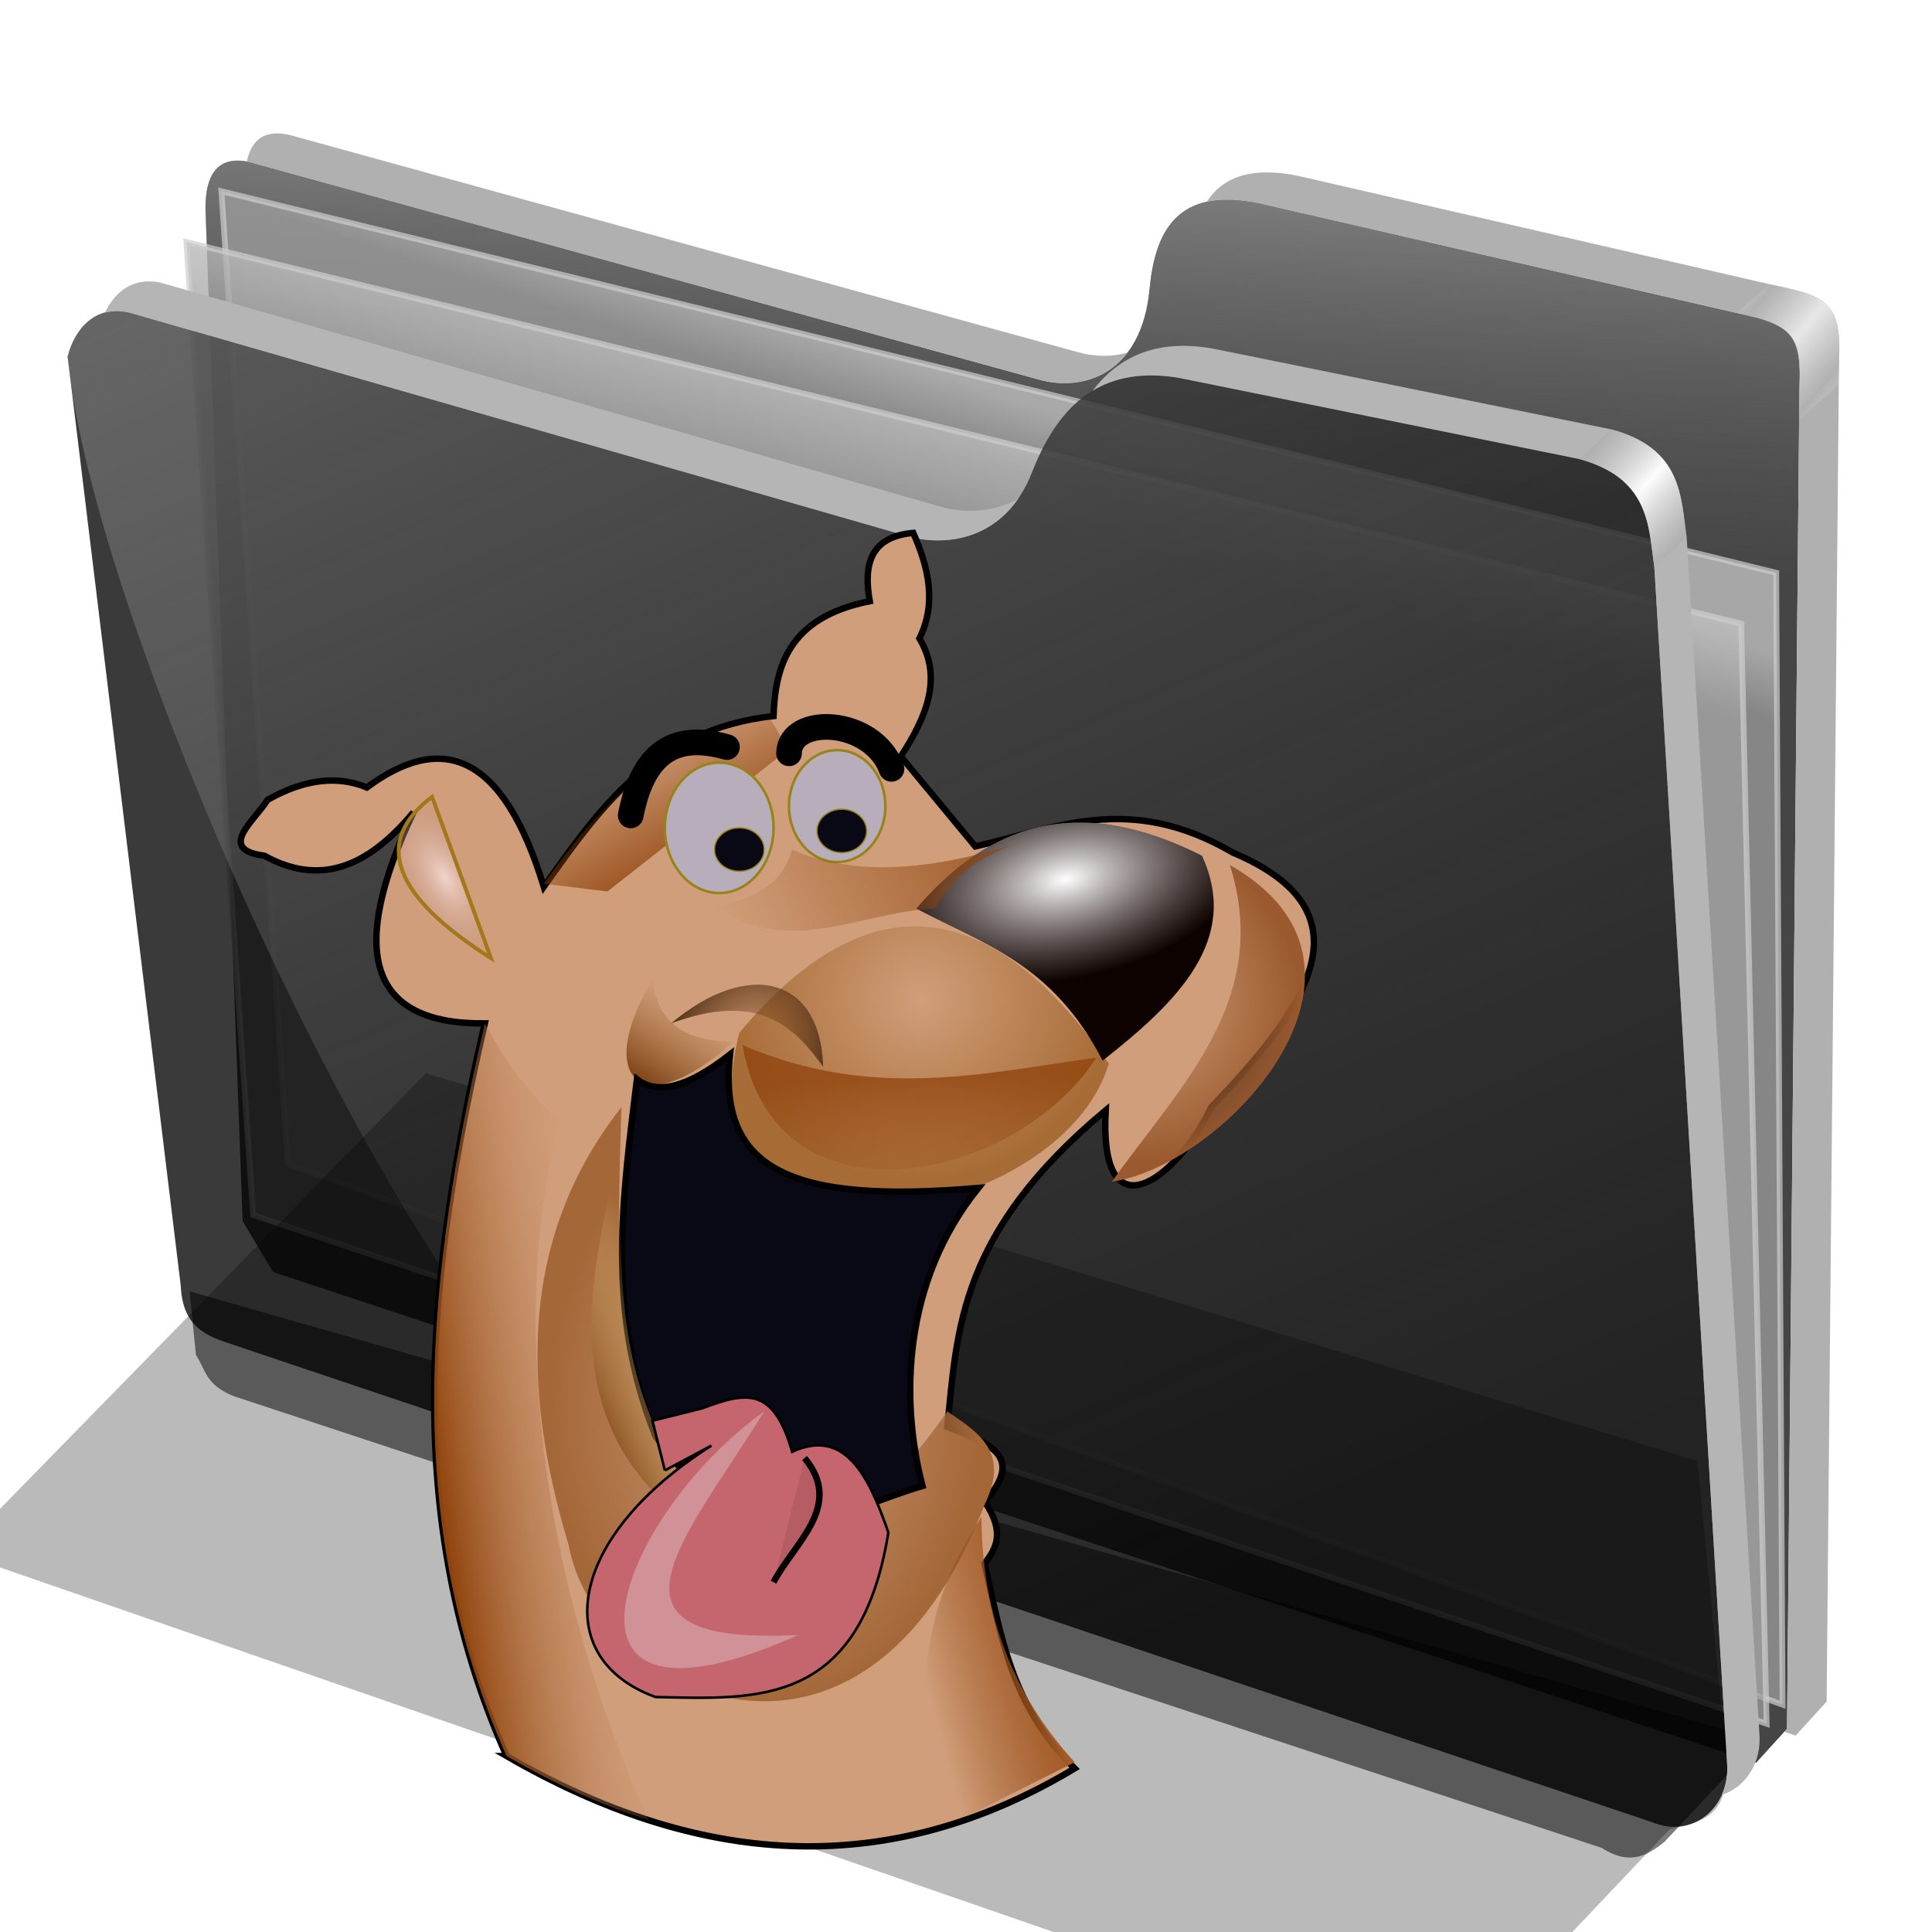 <?xml version="1.0" encoding="UTF-8" standalone="no"?>
<!-- Created with Inkscape (http://www.inkscape.org/) -->

<svg
   xmlns:dc="http://purl.org/dc/elements/1.1/"
   xmlns:cc="http://creativecommons.org/ns#"
   xmlns:rdf="http://www.w3.org/1999/02/22-rdf-syntax-ns#"
   xmlns:svg="http://www.w3.org/2000/svg"
   xmlns="http://www.w3.org/2000/svg"
   xmlns:xlink="http://www.w3.org/1999/xlink"
   xmlns:sodipodi="http://sodipodi.sourceforge.net/DTD/sodipodi-0.dtd"
   xmlns:inkscape="http://www.inkscape.org/namespaces/inkscape"
   id="svg2"
   inkscape:version="0.91 r13725"
   width="256"
   height="256"
   sodipodi:docname="folder-fun.svg"
   version="1.1">
  <defs
     id="defs6">
    <linearGradient
       inkscape:collect="always"
       id="linearGradient2912">
      <stop
         id="stop2914"
         stop-color="#8f420b"
         stop-opacity="0" />
      <stop
         offset="1"
         id="stop2916"
         stop-color="#8f420b"
         stop-opacity="0.762" />
    </linearGradient>
    <linearGradient
       id="linearGradient2884"
       inkscape:collect="always">
      <stop
         id="stop2886"
         stop-color="#f1d4cb"
         stop-opacity="1" />
      <stop
         id="stop2888"
         offset="1"
         stop-color="#bd8b7d"
         stop-opacity="0" />
    </linearGradient>
    <linearGradient
       id="linearGradient2872"
       inkscape:collect="always">
      <stop
         id="stop2874"
         stop-color="#76390b"
         stop-opacity="0" />
      <stop
         id="stop2876"
         offset="1"
         stop-color="#55361e"
         stop-opacity="1" />
    </linearGradient>
    <linearGradient
       inkscape:collect="always"
       id="linearGradient2864">
      <stop
         id="stop2866"
         stop-color="#76390b"
         stop-opacity="1" />
      <stop
         offset="1"
         id="stop2868"
         stop-color="#f1d792"
         stop-opacity="0" />
    </linearGradient>
    <linearGradient
       id="linearGradient2840"
       inkscape:collect="always">
      <stop
         id="stop2842"
         stop-color="#793f10"
         stop-opacity="1" />
      <stop
         id="stop2844"
         offset="1"
         stop-color="#a46635"
         stop-opacity="0" />
    </linearGradient>
    <linearGradient
       inkscape:collect="always"
       id="linearGradient2820">
      <stop
         id="stop2822"
         stop-color="#8f420b"
         stop-opacity="0" />
      <stop
         offset="1"
         id="stop2824"
         stop-color="#a45b27"
         stop-opacity="1" />
    </linearGradient>
    <linearGradient
       id="linearGradient2802"
       inkscape:collect="always">
      <stop
         id="stop2804"
         stop-color="white"
         stop-opacity="1" />
      <stop
         id="stop2806"
         offset="1"
         stop-color="#bcb1af"
         stop-opacity="0" />
    </linearGradient>
    <linearGradient
       id="linearGradient2792"
       inkscape:collect="always">
      <stop
         id="stop2794"
         stop-color="#9a592e"
         stop-opacity="0" />
      <stop
         id="stop2796"
         offset="1"
         stop-color="#9a592e"
         stop-opacity="1" />
    </linearGradient>
    <linearGradient
       id="linearGradient2784"
       inkscape:collect="always">
      <stop
         id="stop2786"
         stop-color="#a76b35"
         stop-opacity="0" />
      <stop
         id="stop2788"
         offset="1"
         stop-color="#a76b35"
         stop-opacity="1" />
    </linearGradient>
    <linearGradient
       id="linearGradient2776"
       inkscape:collect="always">
      <stop
         id="stop2778"
         stop-color="#a46738"
         stop-opacity="0" />
      <stop
         id="stop2780"
         offset="1"
         stop-color="#a46738"
         stop-opacity="1" />
    </linearGradient>
    <linearGradient
       id="linearGradient2768"
       inkscape:collect="always">
      <stop
         id="stop2770"
         stop-color="#8f420b"
         stop-opacity="1" />
      <stop
         id="stop2772"
         offset="1"
         stop-color="#d09e7a"
         stop-opacity="0" />
    </linearGradient>
    <linearGradient
       gradientUnits="userSpaceOnUse"
       y2="143.89"
       x2="79.74"
       y1="148.24"
       x1="49.19"
       id="linearGradient2774"
       xlink:href="#linearGradient2768"
       inkscape:collect="always"
       gradientTransform="translate(129.663,18.12)" />
    <radialGradient
       gradientUnits="userSpaceOnUse"
       gradientTransform="matrix(-0.931,-8.759763e-8,1.220285e-7,-1.297,325.426,342.347)"
       r="36.09"
       fy="141.16"
       fx="101.38"
       cy="141.16"
       cx="101.38"
       id="radialGradient2782"
       xlink:href="#linearGradient2776"
       inkscape:collect="always" />
    <radialGradient
       gradientUnits="userSpaceOnUse"
       gradientTransform="matrix(-1.007,0.152,-0.143,-0.948,392.187,147.623)"
       r="29.89"
       fy="74.47"
       fx="125.47"
       cy="74.47"
       cx="125.47"
       id="radialGradient2790"
       xlink:href="#linearGradient2784"
       inkscape:collect="always" />
    <radialGradient
       gradientUnits="userSpaceOnUse"
       gradientTransform="matrix(1.529,0.56,-0.557,1.521,92.255,-111.225)"
       r="15.545"
       fy="78.56"
       fx="157.51"
       cy="78.56"
       cx="157.51"
       id="radialGradient2798"
       xlink:href="#linearGradient2792"
       inkscape:collect="always" />
    <radialGradient
       gradientUnits="userSpaceOnUse"
       gradientTransform="matrix(1.238,-0.258,0.137,0.656,87.963,77.644)"
       r="23.18"
       fy="57.47"
       fx="146.92"
       cy="57.47"
       cx="146.92"
       id="radialGradient2808"
       xlink:href="#linearGradient2802"
       inkscape:collect="always" />
    <linearGradient
       gradientUnits="userSpaceOnUse"
       y2="178.09"
       x2="143.26"
       y1="182.93"
       x1="125.78"
       id="linearGradient2818"
       xlink:href="#linearGradient2820"
       inkscape:collect="always"
       gradientTransform="translate(129.663,18.12)" />
    <linearGradient
       gradientUnits="userSpaceOnUse"
       y2="90.51"
       x2="119.05"
       y1="108.9"
       x1="119.52"
       id="linearGradient2834"
       xlink:href="#linearGradient2912"
       inkscape:collect="always"
       gradientTransform="translate(129.663,18.12)" />
    <linearGradient
       gradientUnits="userSpaceOnUse"
       y2="78.83"
       x2="90.995"
       y1="91.85"
       x1="82.56"
       id="linearGradient2846"
       xlink:href="#linearGradient2840"
       inkscape:collect="always"
       gradientTransform="translate(129.663,18.12)" />
    <linearGradient
       gradientUnits="userSpaceOnUse"
       y2="137.19"
       x2="90.51"
       y1="144.94"
       x1="73.74"
       id="linearGradient2862"
       xlink:href="#linearGradient2864"
       inkscape:collect="always"
       gradientTransform="translate(129.663,18.12)" />
    <radialGradient
       gradientUnits="userSpaceOnUse"
       gradientTransform="matrix(0.928,0.374,-0.509,1.264,182.598,-45.839)"
       r="12.356"
       fy="89.95"
       fx="98.48"
       cy="89.95"
       cx="98.48"
       id="radialGradient2880"
       xlink:href="#linearGradient2872"
       inkscape:collect="always" />
    <radialGradient
       gradientUnits="userSpaceOnUse"
       gradientTransform="matrix(0.862,-0.507,1,1.7,77.713,2.817)"
       r="7.694"
       fy="59.04"
       fx="51.36"
       cy="59.04"
       cx="51.36"
       id="radialGradient2890"
       xlink:href="#linearGradient2884"
       inkscape:collect="always" />
    <linearGradient
       gradientUnits="userSpaceOnUse"
       y2="53.958"
       x2="89.54"
       y1="38.957"
       x1="80.8"
       id="linearGradient2900"
       xlink:href="#linearGradient2912"
       inkscape:collect="always"
       gradientTransform="translate(129.663,18.12)" />
    <linearGradient
       gradientUnits="userSpaceOnUse"
       y2="49.642"
       x2="139.39"
       y1="70.935"
       x1="97.25"
       id="linearGradient2910"
       xlink:href="#linearGradient2912"
       inkscape:collect="always"
       gradientTransform="translate(129.663,18.12)" />
    <linearGradient
       inkscape:collect="always"
       id="linearGradient4167">
      <stop
         id="stop4169"
         stop-color="#adadad"
         stop-opacity="0.624" />
      <stop
         offset="1"
         id="stop4171"
         stop-color="#ffffff"
         stop-opacity="0.973" />
    </linearGradient>
    <linearGradient
       id="linearGradient4223"
       inkscape:collect="always">
      <stop
         id="stop4225"
         stop-color="#bebebe"
         stop-opacity="0.803" />
      <stop
         id="stop4227"
         offset="1"
         stop-color="#9f9f9f"
         stop-opacity="0.732" />
    </linearGradient>
    <linearGradient
       id="linearGradient4211"
       inkscape:collect="always">
      <stop
         id="stop4213"
         stop-color="#9f9f9f"
         stop-opacity="0.634" />
      <stop
         id="stop4215"
         offset="1"
         stop-color="#696969"
         stop-opacity="0" />
    </linearGradient>
    <linearGradient
       id="linearGradient4171"
       inkscape:collect="always">
      <stop
         id="stop4173"
         stop-color="#b2b2b2"
         stop-opacity="0.624" />
      <stop
         id="stop4175"
         offset="1"
         stop-color="#ffffff"
         stop-opacity="0.698" />
    </linearGradient>
    <linearGradient
       id="linearGradient4142"
       inkscape:collect="always">
      <stop
         id="stop4144"
         stop-color="#909090"
         stop-opacity="0.519" />
      <stop
         id="stop4146"
         offset="1"
         stop-color="#696969"
         stop-opacity="0" />
    </linearGradient>
    <linearGradient
       gradientUnits="userSpaceOnUse"
       y2="324.36"
       x2="278.75"
       y1="63.25"
       x1="165.74"
       id="linearGradient4148"
       xlink:href="#linearGradient4142"
       inkscape:collect="always" />
    <filter
       height="1.1"
       y="-0.05"
       width="1.056"
       x="-0.028"
       id="filter4160"
       inkscape:collect="always"
       color-interpolation-filters="sRGB">
      <feGaussianBlur
         id="feGaussianBlur4162"
         stdDeviation="3.563"
         inkscape:collect="always" />
    </filter>
    <linearGradient
       spreadMethod="reflect"
       gradientUnits="userSpaceOnUse"
       y2="114.16"
       x2="387.93"
       y1="106.85"
       x1="379.78"
       id="linearGradient4177"
       xlink:href="#linearGradient4167"
       inkscape:collect="always" />
    <linearGradient
       gradientTransform="translate(26.809,-26.383)"
       y2="114.16"
       x2="387.93"
       y1="108.46"
       x1="381.27"
       spreadMethod="reflect"
       gradientUnits="userSpaceOnUse"
       id="linearGradient4207"
       xlink:href="#linearGradient4171"
       inkscape:collect="always" />
    <linearGradient
       gradientUnits="userSpaceOnUse"
       y2="125.1"
       x2="281.1"
       y1="61.711"
       x1="284.7"
       id="linearGradient4217"
       xlink:href="#linearGradient4211"
       inkscape:collect="always" />
    <linearGradient
       gradientUnits="userSpaceOnUse"
       y2="103.09"
       x2="255.7"
       y1="93.26"
       x1="259.02"
       id="linearGradient4229"
       xlink:href="#linearGradient4223"
       inkscape:collect="always" />
    <linearGradient
       gradientUnits="userSpaceOnUse"
       y2="117.29"
       x2="258.99"
       y1="102.54"
       x1="262.84"
       id="linearGradient4237"
       xlink:href="#linearGradient4223"
       inkscape:collect="always" />
    <filter
       height="1.136"
       y="-0.068"
       width="1.049"
       x="-0.024"
       id="filter4257"
       inkscape:collect="always"
       color-interpolation-filters="sRGB">
      <feGaussianBlur
         id="feGaussianBlur4259"
         stdDeviation="2.754"
         inkscape:collect="always" />
    </filter>
  </defs>
  <sodipodi:namedview
     pagecolor="#ffffff"
     bordercolor="#666666"
     borderopacity="1"
     objecttolerance="10"
     gridtolerance="10"
     guidetolerance="10"
     inkscape:pageopacity="0"
     inkscape:pageshadow="2"
     inkscape:window-width="1920"
     inkscape:window-height="1056"
     id="namedview4"
     showgrid="false"
     inkscape:zoom="3.2382812"
     inkscape:cx="128"
     inkscape:cy="128"
     inkscape:window-x="0"
     inkscape:window-y="0"
     inkscape:window-maximized="1"
     inkscape:current-layer="svg2" />
  <g
     transform="matrix(0.771,0,0,0.771,-80.63,-24.209)"
     id="g4261">
    <path
       d="m 137.158,253.333 1.093,10.929 c 1.695,2.564 1.625,5.182 6.557,7.104 l 234.99,77.596 c 4.362,2.76 7.274,1.936 10.911,-1.093 l 16.393,-17.486 z"
       id="path4239"
       inkscape:connector-curvature="0"
       sodipodi:nodetypes="ccccccc"
       stroke-opacity="1"
       fill="#000000"
       filter="url(#filter4257)"
       fill-rule="evenodd"
       stroke="none"
       stroke-linejoin="miter"
       fill-opacity="0.514"
       stroke-linecap="butt"
       stroke-width="1" />
    <path
       d="M 146.277,241.277 139.894,67.34 c -0.054,-6.438 2.499,-9.417 7.979,-7.979 l 135.106,37.234 c 8.126,2.326 17.809,-1.267 19.149,-15.426 0.936,-9.894 4.671,-17.67 18.617,-14.894 l 85.638,19.681 c 6.411,1.511 7.818,4.448 7.447,11.702 l -2.128,230.851 -5.319,5.851 -254.867,-84.342 z"
       id="path4198"
       inkscape:connector-curvature="0"
       sodipodi:nodetypes="ccccsccccccc"
       stroke-opacity="1"
       fill="#000000"
       fill-rule="evenodd"
       stroke="none"
       stroke-linejoin="miter"
       fill-opacity="0.73"
       stroke-linecap="butt"
       stroke-width="1" />
    <path
       sodipodi:nodetypes="ccccsccccccc"
       inkscape:connector-curvature="0"
       id="path4209"
       d="M 146.277,241.277 139.894,67.34 c -0.054,-6.438 2.499,-9.417 7.979,-7.979 l 135.106,37.234 c 8.126,2.326 17.809,-1.267 19.149,-15.426 0.936,-9.894 4.671,-17.67 18.617,-14.894 l 85.638,19.681 c 6.411,1.511 7.818,4.448 7.447,11.702 l -2.128,230.851 -5.319,5.851 -254.867,-84.342 z"
       stroke-opacity="1"
       fill="url(#linearGradient4217)"
       fill-rule="evenodd"
       stroke="none"
       stroke-linejoin="miter"
       fill-opacity="1"
       stroke-linecap="butt"
       stroke-width="1" />
    <path
       inkscape:connector-curvature="0"
       id="path4221"
       d="m 142.623,64.262 267.213,65.574 1.093,194.536 -256.831,-92.896 z"
       sodipodi:nodetypes="ccccc"
       stroke-opacity="0.705"
       fill="url(#linearGradient4229)"
       fill-rule="evenodd"
       stroke="#cecece"
       stroke-linejoin="miter"
       fill-opacity="1"
       stroke-linecap="butt"
       stroke-width="1" />
    <path
       d="m 136.612,73.005 267.213,65.574 4.372,189.071 -260.109,-87.432 z"
       id="path4219"
       inkscape:connector-curvature="0"
       stroke-opacity="0.705"
       fill="url(#linearGradient4237)"
       fill-rule="evenodd"
       stroke="#cecece"
       stroke-linejoin="miter"
       fill-opacity="1"
       stroke-linecap="butt"
       stroke-width="1" />
    <path
       d="m 116.204,92.685 c 1.132,-4.541 4.635,-9.034 10.687,-7.545 L 261.111,123.704 c 6.481,1.636 16.363,0.332 20.833,-11.111 4.009,-10.262 10.874,-18.78 25.463,-16.204 l 68.519,13.889 c 12.253,3.29 11.967,11.681 12.963,18.519 l 12.5,205.556 c 0.65,7.443 -5.751,13.213 -12.963,10.185 L 144.907,262.593 c -4.922,-1.559 -8.94,-3.097 -9.259,-10.185 z"
       id="path4138"
       inkscape:connector-curvature="0"
       sodipodi:nodetypes="cccscccccccc"
       stroke-opacity="1"
       fill="#000000"
       fill-rule="evenodd"
       stroke="none"
       stroke-linejoin="miter"
       fill-opacity="0.77"
       stroke-linecap="butt"
       stroke-width="1" />
    <path
       sodipodi:nodetypes="cccsccccccc"
       inkscape:connector-curvature="0"
       id="path4140"
       d="m 116.204,92.685 c 1.132,-4.541 4.635,-9.034 10.687,-7.545 L 261.111,123.704 c 6.481,1.636 16.363,0.332 20.833,-11.111 4.009,-10.262 10.874,-18.78 25.463,-16.204 l 68.519,13.889 c 12.253,3.29 11.967,11.681 12.963,18.519 l 12.5,205.556 c 0.65,7.443 -5.751,13.213 -12.963,10.185 L 209.722,283.889 C 173.765,257.83 120.359,138.216 116.204,92.685 Z"
       stroke-opacity="1"
       fill="url(#linearGradient4148)"
       fill-rule="evenodd"
       stroke="none"
       stroke-linejoin="miter"
       fill-opacity="1"
       stroke-linecap="butt"
       stroke-width="1" />
    <path
       d="m 177.778,215.833 -80.556,82.407 255.556,88.426 38.75,-40.871 c 4.635,-1.302 9.968,-1.381 9.861,-10.981 L 396.296,282.5 Z"
       id="path4150"
       inkscape:connector-curvature="0"
       sodipodi:nodetypes="ccccccc"
       stroke-opacity="1"
       fill="#000000"
       filter="url(#filter4160)"
       fill-rule="evenodd"
       stroke="none"
       stroke-linejoin="miter"
       fill-opacity="0.273"
       stroke-linecap="butt"
       stroke-width="1" />
    <path
       inkscape:connector-curvature="0"
       d="m 130.297,79.758 c -3.737,-0.059 -6.271,2.374 -7.662,5.354 1.245,-0.331 2.659,-0.363 4.256,0.029 l 134.221,38.562 c 5.499,1.388 13.442,0.658 18.455,-6.582 -4.306,2.386 -9.166,2.433 -12.9,1.49 L 132.447,80.047 c -0.757,-0.186 -1.473,-0.278 -2.15,-0.289 z m 177.547,11.074 c -7.107,0.029 -11.993,3.152 -15.514,7.738 3.827,-2.318 8.719,-3.304 15.078,-2.182 l 68.518,13.889 c 12.253,3.29 11.967,11.682 12.963,18.52 l 12.5,205.555 c 0.175,2.008 -0.176,3.885 -0.904,5.51 4.096,-1.288 6.901,-5.556 6.461,-10.602 l -12.5,-205.557 c -0.996,-6.838 -0.71,-15.227 -12.963,-18.518 L 312.963,91.297 c -1.824,-0.322 -3.527,-0.471 -5.119,-0.465 z"
       id="path4164"
       stroke-opacity="1"
       fill="#b5b5b5"
       fill-rule="evenodd"
       stroke="none"
       stroke-linejoin="miter"
       fill-opacity="1"
       stroke-linecap="butt"
       stroke-width="1" />
    <path
       id="path4169"
       d="m 375.926,110.277 c 12.253,3.29 11.967,11.682 12.963,18.52 2.184,-2.058 3.134,-2.713 5.557,-5.094 -0.996,-6.838 -0.71,-15.227 -12.963,-18.518 -2.398,2.288 -2.992,2.799 -5.557,5.092 z"
       inkscape:connector-curvature="0"
       sodipodi:nodetypes="ccccc"
       stroke-opacity="1"
       fill="url(#linearGradient4177)"
       fill-rule="evenodd"
       stroke="none"
       stroke-linejoin="miter"
       fill-opacity="1"
       stroke-linecap="butt"
       stroke-width="1" />
    <path
       inkscape:connector-curvature="0"
       d="m 151.904,54.332 c -2.674,0.112 -4.278,1.802 -4.9,4.838 0.282,0.052 0.57,0.113 0.869,0.191 l 135.105,37.234 c 5.412,1.549 11.51,0.467 15.379,-4.605 -2.772,0.802 -5.762,0.728 -8.57,-0.076 L 154.682,54.682 c -1.027,-0.27 -1.954,-0.384 -2.777,-0.35 z m 170.883,6.701 c -5.399,-0.127 -8.737,1.853 -10.814,5.035 2.347,-0.519 5.228,-0.496 8.771,0.209 l 85.639,19.68 c 6.411,1.511 7.818,4.449 7.447,11.703 l -2.129,230.85 -0.475,0.521 1.965,0.65 5.318,-5.852 2.129,-230.852 c 0.371,-7.255 -1.036,-10.19 -7.447,-11.701 L 327.553,61.596 c -1.743,-0.347 -3.327,-0.529 -4.766,-0.562 z"
       id="path4200"
       stroke-opacity="1"
       fill="#b0b0b0"
       fill-rule="evenodd"
       stroke="none"
       stroke-linejoin="miter"
       fill-opacity="1"
       stroke-linecap="butt"
       stroke-width="1" />
    <path
       sodipodi:nodetypes="ccccc"
       inkscape:connector-curvature="0"
       d="m 403.124,85.141 c 12.402,2.867 10.717,4.984 10.703,18.468 2.184,-2.058 4.251,-3.752 6.674,-6.133 0.485,-12.137 1.005,-14.994 -11.898,-17.245 -2.398,2.288 -2.914,2.617 -5.479,4.91 z"
       id="path4205"
       stroke-opacity="1"
       fill="url(#linearGradient4207)"
       fill-rule="evenodd"
       stroke="none"
       stroke-linejoin="miter"
       fill-opacity="1"
       stroke-linecap="butt"
       stroke-width="1" />
  </g>
  <g
     id="text4194"
     transform="translate(39.036,-61.089)"
     font-style="normal"
     word-spacing="0"
     line-height="125%"
     font-weight="bold"
     font-stretch="normal"
     letter-spacing="0"
     font-variant="normal"
     font-size="7.5"
     stroke-opacity="1"
     font-family="STIXIntegralsSm"
     fill="#000000"
     stroke="none"
     stroke-linejoin="miter"
     fill-opacity="1"
     stroke-linecap="butt"
     stroke-width="1">
    <path
       d="m -33.815,58.841 -2.205,0 -0.348,0.996 -1.417,0 2.025,-5.468 1.681,0 2.025,5.468 -1.417,0 -0.344,-0.996 z m -1.853,-1.014 1.498,0 -0.747,-2.175 -0.751,2.175 z"
       id="path4199"
       inkscape:connector-curvature="0" />
    <path
       d="m -31.332,54.369 2.34,0 q 1.044,0 1.6,0.465 0.56,0.461 0.56,1.318 0,0.861 -0.56,1.326 -0.557,0.461 -1.6,0.461 l -0.93,0 0,1.897 -1.41,0 0,-5.468 z m 1.41,1.022 0,1.527 0.78,0 q 0.41,0 0.634,-0.198 0.223,-0.201 0.223,-0.568 0,-0.366 -0.223,-0.564 -0.223,-0.198 -0.634,-0.198 l -0.78,0 z"
       id="path4201"
       inkscape:connector-curvature="0" />
  </g>
  <g
     id="g4564"
     transform="matrix(0.85,0,0,0.85,-94.923,50.686)">
    <path
       sodipodi:nodetypes="ccccccccccccccccccccc"
       id="path2918"
       d="M 190.639,214.112 C 174.018,176.818 178.311,138.477 187.251,99.905 169.127,100.074 165.856,88.765 176.121,66.997 c -8.467,10.22 -16.048,10.704 -23.229,6.775 -7.46,-0.998 -1.659,-5.312 0.484,-8.711 5.824,-3.294 10.952,-3.803 15.486,-1.936 11.584,-8.577 21.156,-5.585 27.584,15.486 8.647,-12.162 17.106,-24.512 35.811,-26.616 0.268,-7.539 2.215,-15.374 15.002,-17.905 -1.011,-5.728 0.08,-10.055 6.775,-10.647 2.437,5.485 3.659,10.969 0.968,16.454 3.674,6.13 1.091,12.26 -2.904,18.389 l 11.614,14.034 c 12.442,-2.832 24.045,-8.465 40.166,0.968 21.946,9.249 11.587,24.068 -3.388,39.682 -5.305,11.193 -17.51,20.388 -16.454,0.484 -22.812,19.028 -23.16,34.091 -24.681,49.361 5.817,2.319 12.496,4.293 5.807,11.614 3.285,4.869 1.779,7.342 0,9.679 2.526,11.005 4.06,22.176 14.034,31.94 -29.52,17.747 -59.04,15.138 -88.56,-1.936 z"
       inkscape:connector-curvature="0"
       style="fill:#d09e7a;fill-opacity:1;fill-rule:evenodd;stroke:#000000;stroke-width:1;stroke-linecap:butt;stroke-linejoin:miter;stroke-opacity:1" />
    <path
       sodipodi:nodetypes="cccccc"
       id="path2892"
       d="m 196.446,78.128 9.921,1.21 28.189,-22.14 -2.783,-4.718 c -8.255,1.119 -14.871,4.422 -20.532,9 -5.661,4.578 -10.365,10.43 -14.795,16.649 z"
       inkscape:connector-curvature="0"
       stroke-miterlimit="4"
       style="fill:url(#linearGradient2900);fill-opacity:1;fill-rule:evenodd;stroke:#000000;stroke-width:0;stroke-linecap:butt;stroke-linejoin:miter;stroke-miterlimit:4;stroke-dasharray:none;stroke-opacity:1" />
    <path
       sodipodi:nodetypes="cccccc"
       id="path2938"
       d="m 208.544,112.971 c -0.619,23.182 -2.469,46.672 16.938,64.847 11.986,5.307 23.178,-2.107 33.875,-17.422 4.732,3.242 9.853,6.261 5.807,14.518 -18.936,49.429 -60.591,29.639 -64.847,6.291 -7.541,-25.03 -7.399,-48.353 8.227,-68.234 z"
       inkscape:connector-curvature="0"
       stroke-miterlimit="4"
       style="fill:url(#radialGradient2782);fill-opacity:1;fill-rule:evenodd;stroke:#000000;stroke-width:0;stroke-linecap:butt;stroke-linejoin:miter;stroke-miterlimit:4;stroke-dasharray:none;stroke-opacity:1" />
    <path
       sodipodi:nodetypes="ccc"
       id="path2940"
       d="m 226.934,101.356 c -10.333,40.42 49.724,30.848 57.588,4.839 -17.955,-25.809 -37.053,-29.344 -57.588,-4.839 z"
       inkscape:connector-curvature="0"
       stroke-miterlimit="4"
       style="fill:url(#radialGradient2790);fill-opacity:1;fill-rule:evenodd;stroke:#000000;stroke-width:0;stroke-linecap:butt;stroke-linejoin:miter;stroke-miterlimit:4;stroke-dasharray:none;stroke-opacity:1" />
    <path
       sodipodi:nodetypes="ccc"
       id="path2942"
       d="m 213.384,93.129 c 1.057,7.932 6.422,9.402 12.582,9.679 -14.916,13.252 -21.512,5.02 -12.582,-9.679 z"
       inkscape:connector-curvature="0"
       stroke-miterlimit="4"
       style="fill:url(#linearGradient2846);fill-opacity:1;fill-rule:evenodd;stroke:#000000;stroke-width:0;stroke-linecap:butt;stroke-linejoin:miter;stroke-miterlimit:4;stroke-dasharray:none;stroke-opacity:1" />
    <path
       sodipodi:nodetypes="cccc"
       id="path2944"
       d="m 283.554,105.712 c 11.773,-9.23 21.521,-18.894 15.486,-31.94 -21.655,-10.887 -34.842,-2.902 -44.522,8.227 10.283,5.485 21.196,8.454 29.036,23.713 z"
       inkscape:connector-curvature="0"
       stroke-miterlimit="4"
       style="fill:#0d0200;fill-opacity:1;fill-rule:evenodd;stroke:#000000;stroke-width:0;stroke-linecap:butt;stroke-linejoin:miter;stroke-miterlimit:4;stroke-dasharray:none;stroke-opacity:1" />
    <path
       sodipodi:nodetypes="ccc"
       id="path2946"
       d="m 285.006,124.585 c 17.647,-2.561 46.365,-33.5 18.389,-49.361 6.624,21.009 -7.843,34.485 -18.389,49.361 z"
       inkscape:connector-curvature="0"
       stroke-miterlimit="4"
       style="fill:url(#radialGradient2798);fill-opacity:1;fill-rule:evenodd;stroke:#000000;stroke-width:0;stroke-linecap:butt;stroke-linejoin:miter;stroke-miterlimit:4;stroke-dasharray:none;stroke-opacity:1" />
    <ellipse
       id="path2948"
       cx="223.79"
       cy="69.42"
       rx="8.469"
       ry="10.163"
       stroke-miterlimit="4"
       style="opacity:1;fill:#b8adbb;fill-opacity:1;fill-rule:nonzero;stroke:#978319;stroke-width:0.4;stroke-linecap:round;stroke-linejoin:round;stroke-miterlimit:4;stroke-dasharray:none;stroke-dashoffset:0;stroke-opacity:1" />
    <ellipse
       id="path2950"
       cx="242.18"
       cy="66.03"
       rx="7.514"
       ry="8.724"
       stroke-miterlimit="4"
       style="opacity:1;fill:#b8adbb;fill-opacity:1;fill-rule:nonzero;stroke:#978319;stroke-width:0.4;stroke-linecap:round;stroke-linejoin:round;stroke-miterlimit:4;stroke-dasharray:none;stroke-dashoffset:0;stroke-opacity:1" />
    <path
       sodipodi:nodetypes="cccccc"
       id="path2952"
       d="m 210.964,108.615 c 3.014,2.361 7.635,1.506 14.518,-3.871 -1.988,18.155 9.761,23.281 38.715,20.809 -11.818,14.656 -12.207,33.078 -8.711,46.457 -13.562,3.942 -26.831,14.034 -41.618,-7.743 -7.821,-19.407 -5.107,-37.498 -2.904,-55.652 z"
       inkscape:connector-curvature="0"
       style="fill:#090915;fill-opacity:1;fill-rule:evenodd;stroke:#000000;stroke-width:1;stroke-linecap:butt;stroke-linejoin:miter;stroke-opacity:1" />
    <ellipse
       id="path2954"
       cx="226.93"
       cy="72.804"
       rx="3.871"
       ry="3.388"
       stroke-miterlimit="4"
       style="opacity:1;fill:#090915;fill-opacity:1;fill-rule:nonzero;stroke:#978319;stroke-width:0.2;stroke-linecap:round;stroke-linejoin:round;stroke-miterlimit:4;stroke-dasharray:none;stroke-dashoffset:0;stroke-opacity:1" />
    <ellipse
       id="path2956"
       cx="242.9"
       cy="69.901"
       rx="3.871"
       ry="3.388"
       stroke-miterlimit="4"
       style="opacity:1;fill:#090915;fill-opacity:1;fill-rule:nonzero;stroke:#978319;stroke-width:0.2;stroke-linecap:round;stroke-linejoin:round;stroke-miterlimit:4;stroke-dasharray:none;stroke-dashoffset:0;stroke-opacity:1" />
    <path
       d="M 190.639,214.112 C 174.018,176.818 178.311,138.477 187.251,99.905 c 3.228,5.906 6.963,11.129 11.733,15.285 -6.78,23.792 -5.795,65.444 13.794,108.924 -7.38,-2.368 -14.76,-5.733 -22.14,-10.001 z"
       id="path1881"
       sodipodi:nodetypes="ccccc"
       inkscape:connector-curvature="0"
       stroke-miterlimit="4"
       style="fill:url(#linearGradient2774);fill-opacity:1;fill-rule:evenodd;stroke:#000000;stroke-width:0;stroke-linecap:butt;stroke-linejoin:miter;stroke-miterlimit:4;stroke-dasharray:none;stroke-opacity:1" />
    <path
       d="m 283.554,105.712 c 11.773,-9.23 21.521,-18.894 15.486,-31.94 -21.655,-10.887 -34.842,-2.902 -44.522,8.227 10.283,5.485 21.196,8.454 29.036,23.713 z"
       id="path2800"
       sodipodi:nodetypes="cccc"
       inkscape:connector-curvature="0"
       stroke-miterlimit="4"
       style="fill:url(#radialGradient2808);fill-opacity:1;fill-rule:evenodd;stroke:#000000;stroke-width:0;stroke-linecap:butt;stroke-linejoin:miter;stroke-miterlimit:4;stroke-dasharray:none;stroke-opacity:1" />
    <path
       sodipodi:nodetypes="cccc"
       id="path2810"
       d="m 264.68,176.85 c 0.021,13.948 4.182,26.861 14.518,38.231 l -20.325,10.163 c -3.862,-15.648 -5.622,-31.471 5.807,-48.393 z"
       inkscape:connector-curvature="0"
       stroke-miterlimit="4"
       style="fill:url(#linearGradient2818);fill-opacity:1;fill-rule:evenodd;stroke:#000000;stroke-width:0;stroke-linecap:butt;stroke-linejoin:miter;stroke-miterlimit:4;stroke-dasharray:none;stroke-opacity:1" />
    <path
       sodipodi:nodetypes="ccc"
       id="path2854"
       d="m 209.028,116.842 c -1.147,23.659 -2.71,47.38 21.293,67.267 -33.644,-14.956 -28.069,-40.942 -21.293,-67.267 z"
       inkscape:connector-curvature="0"
       stroke-miterlimit="4"
       style="fill:url(#linearGradient2862);fill-opacity:1;fill-rule:evenodd;stroke:#000000;stroke-width:0;stroke-linecap:butt;stroke-linejoin:miter;stroke-miterlimit:4;stroke-dasharray:none;stroke-opacity:1" />
    <path
       sodipodi:nodetypes="ccc"
       id="path2826"
       d="m 227.418,103.292 c 5.064,29.39 42.619,21.474 55.168,1.936 -17.692,2.492 -35,6.714 -55.168,-1.936 z"
       inkscape:connector-curvature="0"
       stroke-miterlimit="4"
       style="fill:url(#linearGradient2834);fill-opacity:1;fill-rule:evenodd;stroke:#000000;stroke-width:0;stroke-linecap:butt;stroke-linejoin:miter;stroke-miterlimit:4;stroke-dasharray:none;stroke-opacity:1" />
    <path
       sodipodi:nodetypes="cc"
       id="path2836"
       d="M 209.996,67.481 C 212.094,56.675 217.756,54.781 224.998,56.835"
       inkscape:connector-curvature="0"
       stroke-miterlimit="4"
       style="fill:none;fill-rule:evenodd;stroke:#000000;stroke-width:4;stroke-linecap:round;stroke-linejoin:round;stroke-miterlimit:4;stroke-dasharray:none;stroke-opacity:1" />
    <path
       sodipodi:nodetypes="cc"
       id="path2838"
       d="m 234.677,57.802 c 0.125,-6.062 13.001,-5.573 15.97,2.42"
       inkscape:connector-curvature="0"
       stroke-miterlimit="4"
       style="fill:none;fill-rule:evenodd;stroke:#000000;stroke-width:4;stroke-linecap:round;stroke-linejoin:round;stroke-miterlimit:4;stroke-dasharray:none;stroke-opacity:1" />
    <path
       sodipodi:nodetypes="cccccccc"
       id="path2848"
       d="m 215.319,169.591 7.259,-3.871 c -22.696,14.386 -25.209,33.201 -8.711,39.198 15.729,0.326 31.861,1.637 36.295,-25.648 -3.095,-8.959 -6.815,-16.353 -15.002,-12.582 -2.942,-10.305 -7.24,-9.311 -14.034,-6.775 l -7.743,1.936 1.936,7.743 z"
       inkscape:connector-curvature="0"
       stroke-miterlimit="4"
       style="fill:#c5666e;fill-opacity:1;fill-rule:evenodd;stroke:#000000;stroke-width:0.4;stroke-linecap:butt;stroke-linejoin:miter;stroke-miterlimit:4;stroke-dasharray:none;stroke-opacity:1" />
    <path
       sodipodi:nodetypes="ccc"
       id="path2850"
       d="m 230.805,160.396 c -22.765,16.245 -36.869,53.667 5.323,34.843 -33.55,1.711 -17.736,-14.766 -5.323,-34.843 z"
       inkscape:connector-curvature="0"
       stroke-miterlimit="4"
       style="fill:#d09297;fill-opacity:1;fill-rule:evenodd;stroke:#000000;stroke-width:0;stroke-linecap:butt;stroke-linejoin:miter;stroke-miterlimit:4;stroke-dasharray:none;stroke-opacity:1" />
    <path
       sodipodi:nodetypes="cc"
       id="path2852"
       d="m 237.096,167.655 c 6.171,7.425 -1.517,13.118 -4.839,19.357"
       inkscape:connector-curvature="0"
       style="fill:#b55d62;fill-opacity:1;fill-rule:evenodd;stroke:#000000;stroke-width:1;stroke-linecap:butt;stroke-linejoin:miter;stroke-opacity:1" />
    <path
       sodipodi:nodetypes="ccc"
       id="path2870"
       d="m 216.287,99.905 c 13.545,-4.994 19.06,0.336 23.713,6.775 -0.411,-14.091 -11.694,-16.861 -23.713,-6.775 z"
       inkscape:connector-curvature="0"
       stroke-miterlimit="4"
       style="fill:url(#radialGradient2880);fill-opacity:1;fill-rule:evenodd;stroke:#000000;stroke-width:0;stroke-linecap:butt;stroke-linejoin:miter;stroke-miterlimit:4;stroke-dasharray:none;stroke-opacity:1" />
    <path
       sodipodi:nodetypes="ccc"
       id="path2882"
       d="m 179.024,64.577 9.195,25.164 C 173.02,80.077 169.705,71.662 179.024,64.577 Z"
       inkscape:connector-curvature="0"
       stroke-miterlimit="4"
       style="fill:url(#radialGradient2890);fill-opacity:1;fill-rule:evenodd;stroke:#a3781a;stroke-width:0.6;stroke-linecap:butt;stroke-linejoin:miter;stroke-miterlimit:4;stroke-dasharray:none;stroke-opacity:1" />
    <path
       sodipodi:nodetypes="ccccc"
       id="path2902"
       d="m 235.161,72.804 c 10.771,4.727 23.441,2.805 36.779,-1.452 -7.77,2.083 -11.888,5.993 -14.518,10.647 -11.292,0.441 -22.583,7.57 -33.875,0 4.467,-1.874 9.587,-2.441 11.614,-9.195 z"
       inkscape:connector-curvature="0"
       stroke-miterlimit="4"
       style="fill:url(#linearGradient2910);fill-opacity:1;fill-rule:evenodd;stroke:#000000;stroke-width:0;stroke-linecap:butt;stroke-linejoin:miter;stroke-miterlimit:4;stroke-dasharray:none;stroke-opacity:1" />
  </g>
</svg>
